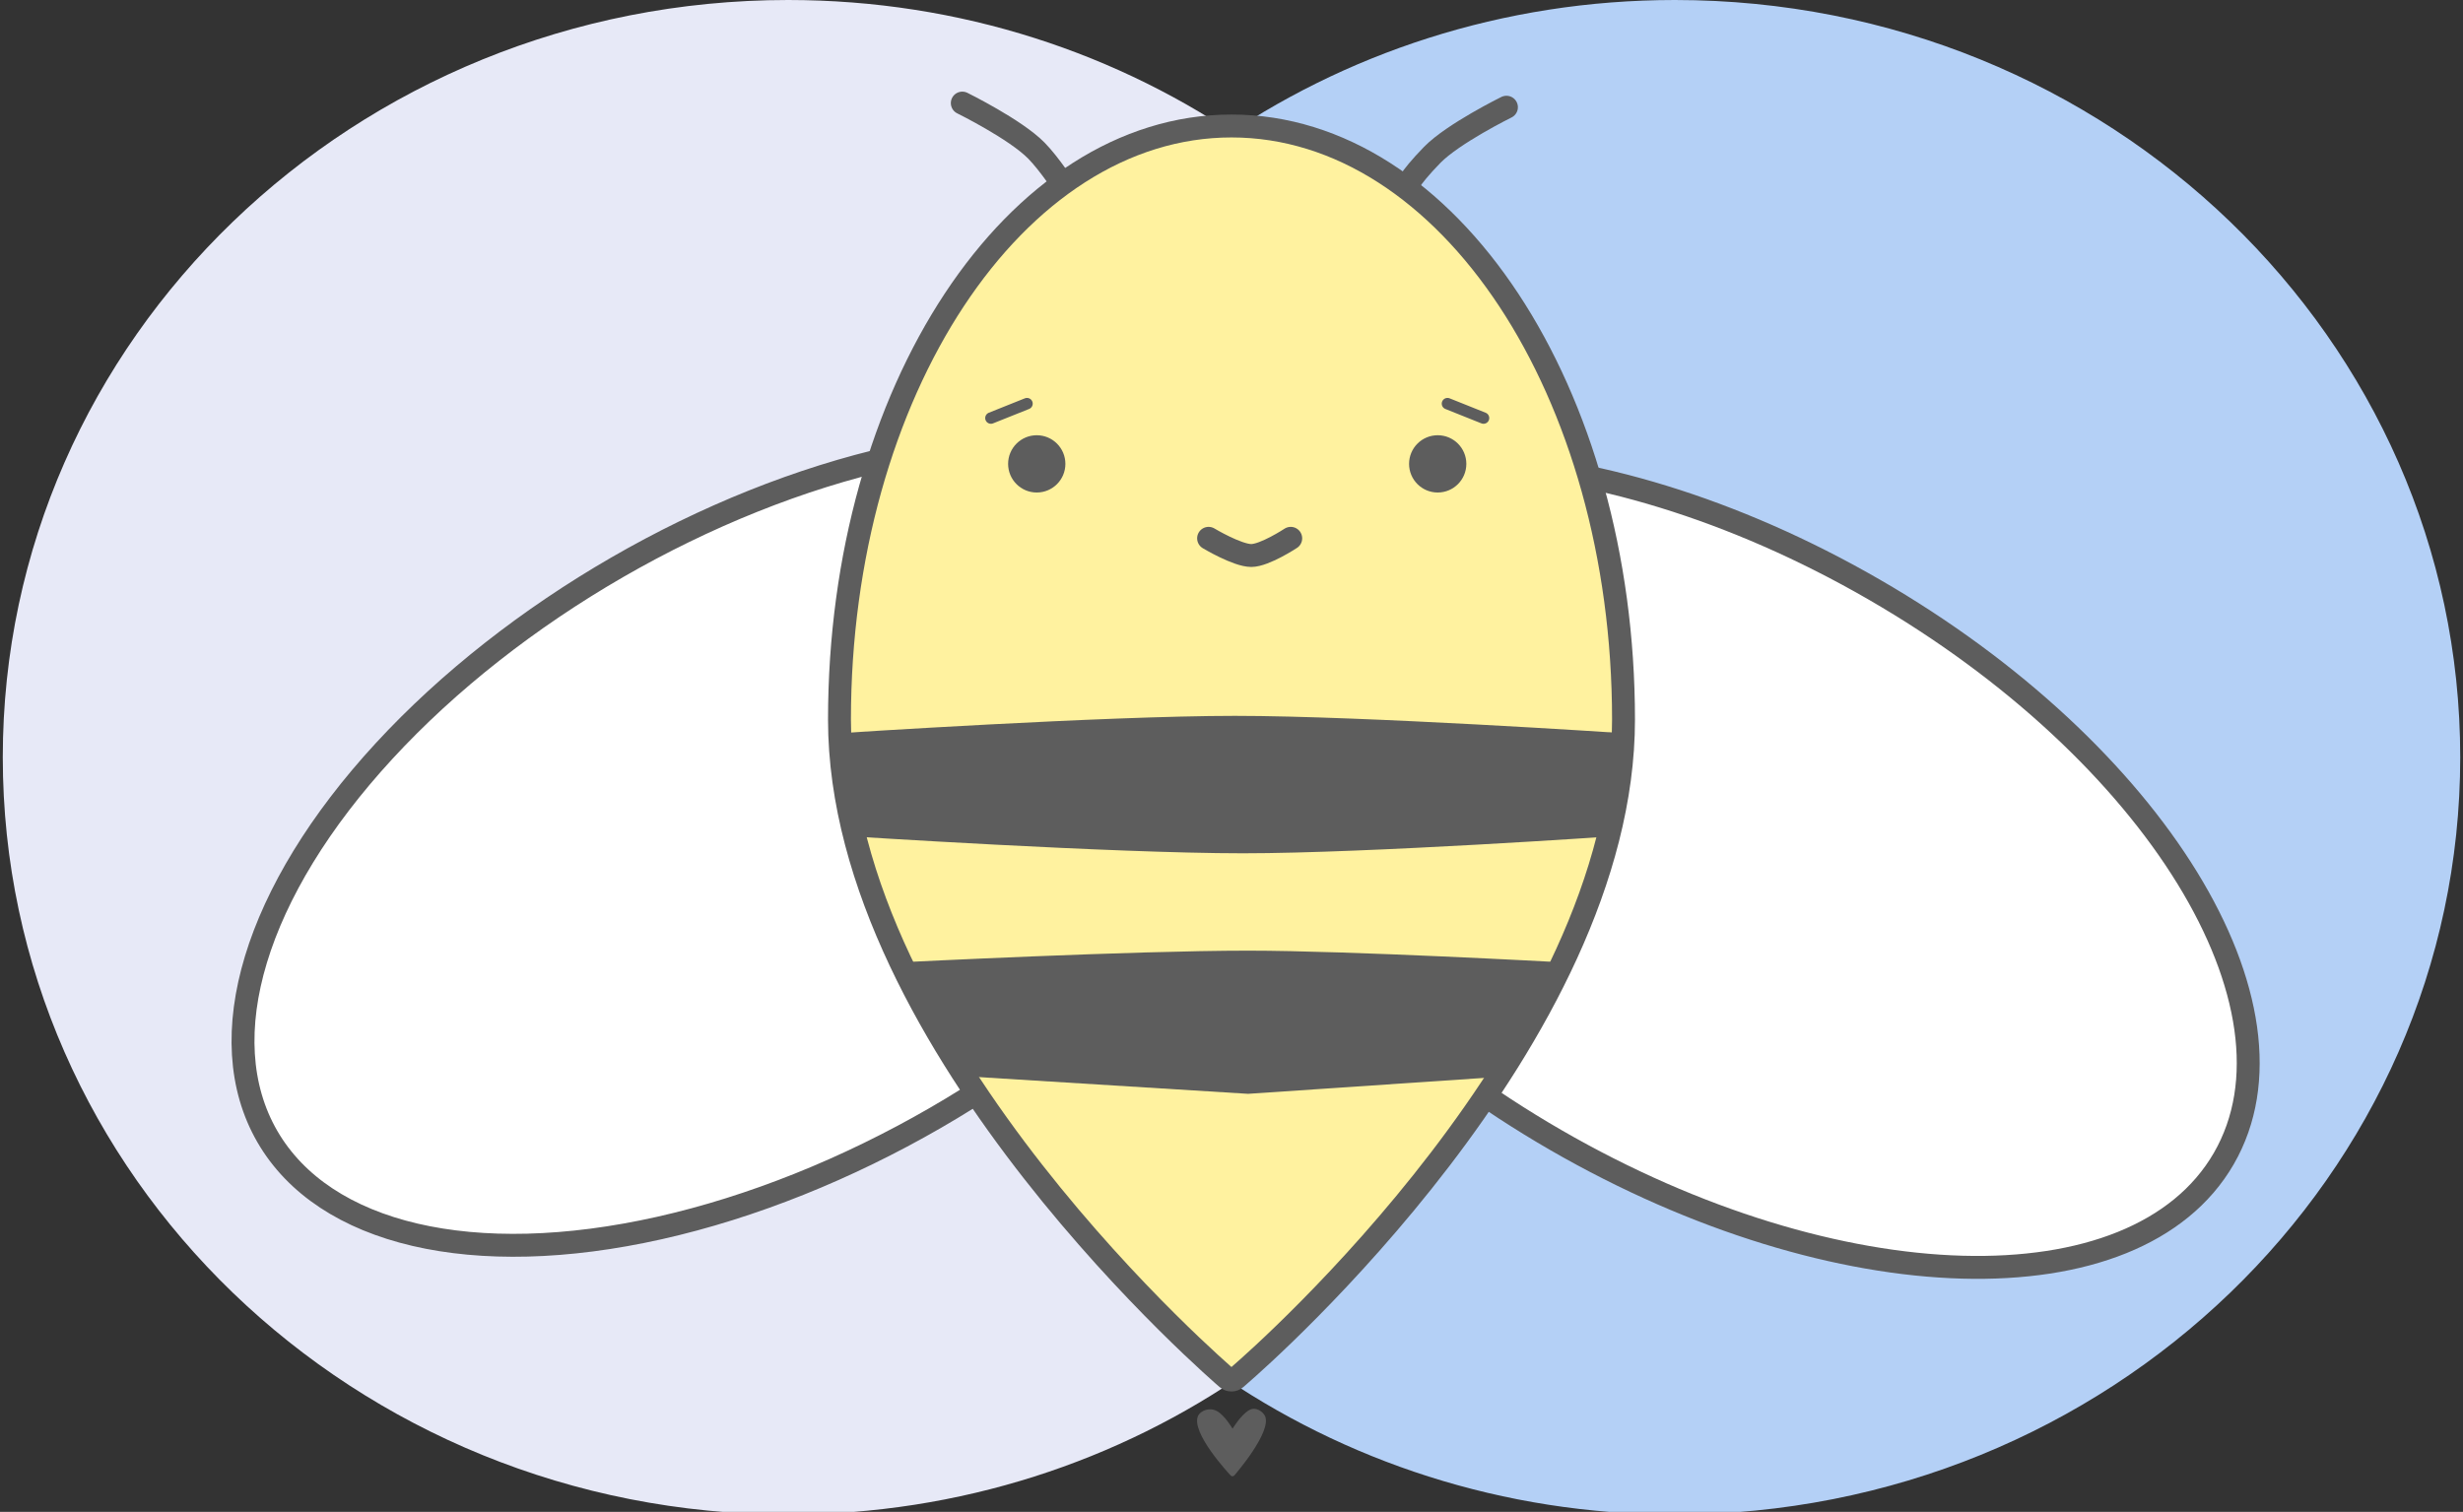 <?xml version="1.0" encoding="UTF-8" standalone="no"?>
<svg width="215px" height="132px" viewBox="0 0 215 132" version="1.1" xmlns="http://www.w3.org/2000/svg" xmlns:xlink="http://www.w3.org/1999/xlink">
    
    <rect x="0" y="0" width="215" height="132" fill="#333333" stroke="none"/>
    
    <!-- Generator: Sketch 3.7.2 (28276) - http://www.bohemiancoding.com/sketch -->
    <title>Artboard 1 Copy 20</title>
    <desc>Created with Sketch.</desc>
    <defs></defs>
    <g id="Page-1" stroke="none" stroke-width="1" fill="none" fill-rule="evenodd">
        <g id="Artboard-1-Copy-20">
            <path d="M109,12.555 C97.706,4.657 83.816,0 68.798,0 C30.936,0 0.243,29.6 0.243,66.114 C0.243,102.628 30.936,132.229 68.798,132.229 C83.816,132.229 97.706,127.572 109,119.674 C91.82,107.66 80.646,88.145 80.646,66.114 C80.646,44.083 91.82,24.569 109,12.555 Z" id="Combined-Shape-Copy-2" fill="#E7E9F7"></path>
            <path d="M214.757,12.555 C203.463,4.657 189.573,0 174.556,0 C136.693,0 106,29.6 106,66.114 C106,102.628 136.693,132.229 174.556,132.229 C189.573,132.229 203.463,127.572 214.757,119.674 C197.577,107.66 186.403,88.145 186.403,66.114 C186.403,44.083 197.577,24.569 214.757,12.555 Z" id="Combined-Shape-Copy-3" fill="#B4D0F6" transform="translate(160.379, 66.114) scale(-1, 1) translate(-160.379, -66.114) "></path>
            <g id="Feelers" transform="translate(84, 9)" stroke="#5D5D5D" stroke-width="2" stroke-linecap="round">
                <path d="M35.5,12.639 C35.5,12.639 36.877,10.325 38.669,7.548 C38.669,7.548 38.847,6.746 41.021,4.522 C42.847,2.654 47.5,0.361 47.5,0.361" id="Line"></path>
                <path d="M12,12.278 C12,12.278 8.653,6.385 6.479,4.161 C4.653,2.293 0,0 0,0" id="Line-Copy"></path>
            </g>
            <ellipse id="Oval-26-Copy" stroke="#5D5D5D" stroke-width="2" fill="#FFFFFF" transform="translate(67.754, 73.572) rotate(-30) translate(-67.754, -73.572) " cx="67.754" cy="73.572" rx="51.295" ry="27.759"></ellipse>
            <path d="M98.401,75.5 C98.401,60.169 121.367,47.741 149.697,47.741 C178.028,47.741 200.994,60.169 200.994,75.5 C200.994,90.831 178.028,103.259 149.697,103.259 C121.367,103.259 98.401,90.831 98.401,75.5 Z" id="Oval-26-Copy-2" stroke="#5D5D5D" stroke-width="2" fill="#FFFFFF" transform="translate(149.697, 75.5) rotate(-330) translate(-149.697, -75.5) "></path>
            <path d="M107.127,120.355 C107.333,120.535 107.666,120.534 107.875,120.35 C107.875,120.35 108.274,119.999 108.328,119.952 C110.149,118.375 141.72,90.625 141.72,62.827 C141.72,34.204 126.399,11 107.5,11 C88.601,11 73.28,34.204 73.28,62.827 C73.28,91.45 107.127,120.355 107.127,120.355 Z" id="Oval-17" stroke="#5D5D5D" stroke-width="2" stroke-linecap="round" stroke-linejoin="round" fill="#FFF29F"></path>
            <g id="Face" transform="translate(86, 35)">
                <circle id="Oval-4" fill="#5D5D5D" cx="4.5" cy="5.5" r="2.5"></circle>
                <circle id="Oval-4-Copy" fill="#5D5D5D" cx="39.5" cy="5.5" r="2.5"></circle>
                <path d="M19.5,12 C19.5,12 21.997,13.5 23.228,13.5 C24.387,13.5 26.67,12 26.67,12" id="Line" stroke="#5D5D5D" stroke-width="2" stroke-linecap="round"></path>
                <path d="M0.5,1.5 L3.648,0.241" id="Line" stroke="#5D5D5D" stroke-linecap="round"></path>
                <path d="M43.5,1.5 L40.352,0.241" id="Line-Copy-2" stroke="#5D5D5D" stroke-linecap="round"></path>
            </g>
            <path d="M110.39,123.564 C110.217,123.267 109.649,122.79 109.069,123.101 C108.339,123.492 107.591,124.738 107.591,124.738 C107.591,124.738 106.932,123.584 106.227,123.199 C105.536,122.821 104.802,123.209 104.608,123.564 C103.822,125.002 107.421,128.815 107.421,128.815 C107.515,128.917 107.666,128.914 107.753,128.81 C107.753,128.81 111.166,124.901 110.39,123.564 Z" id="Stinger" fill="#5D5D5D"></path>
            <path d="M74,70.11 C73.392,68.372 73.5,64 73.5,64 C73.5,64 96.399,62.5 107.797,62.5 C119.066,62.5 141.5,64 141.5,64 C141.5,64 142.395,64.626 142,66.5 C141.828,67.315 141.629,69.594 141.5,70.11 C141.093,71.74 141,73 141,73 C141,73 119.425,74.5 108.5,74.5 C97.091,74.5 74,73 74,73 C74,73 74.558,71.705 74,70.11 Z" id="Rectangle-5" fill="#5D5D5D"></path>
            <path d="M81.898,90 C79.505,87.145 79,84 79,84 C79,84 98.813,83 108.949,83 C117.813,83 136,84 136,84 C136,84 135.362,86.956 134.068,88.5 C132.987,89.789 131.169,94 131.169,94 L108.949,95.5 L84.797,94 C84.797,94 84.291,92.855 81.898,90 Z" id="Rectangle-5-Copy" fill="#5D5D5D"></path>
        </g>
    </g>
</svg>